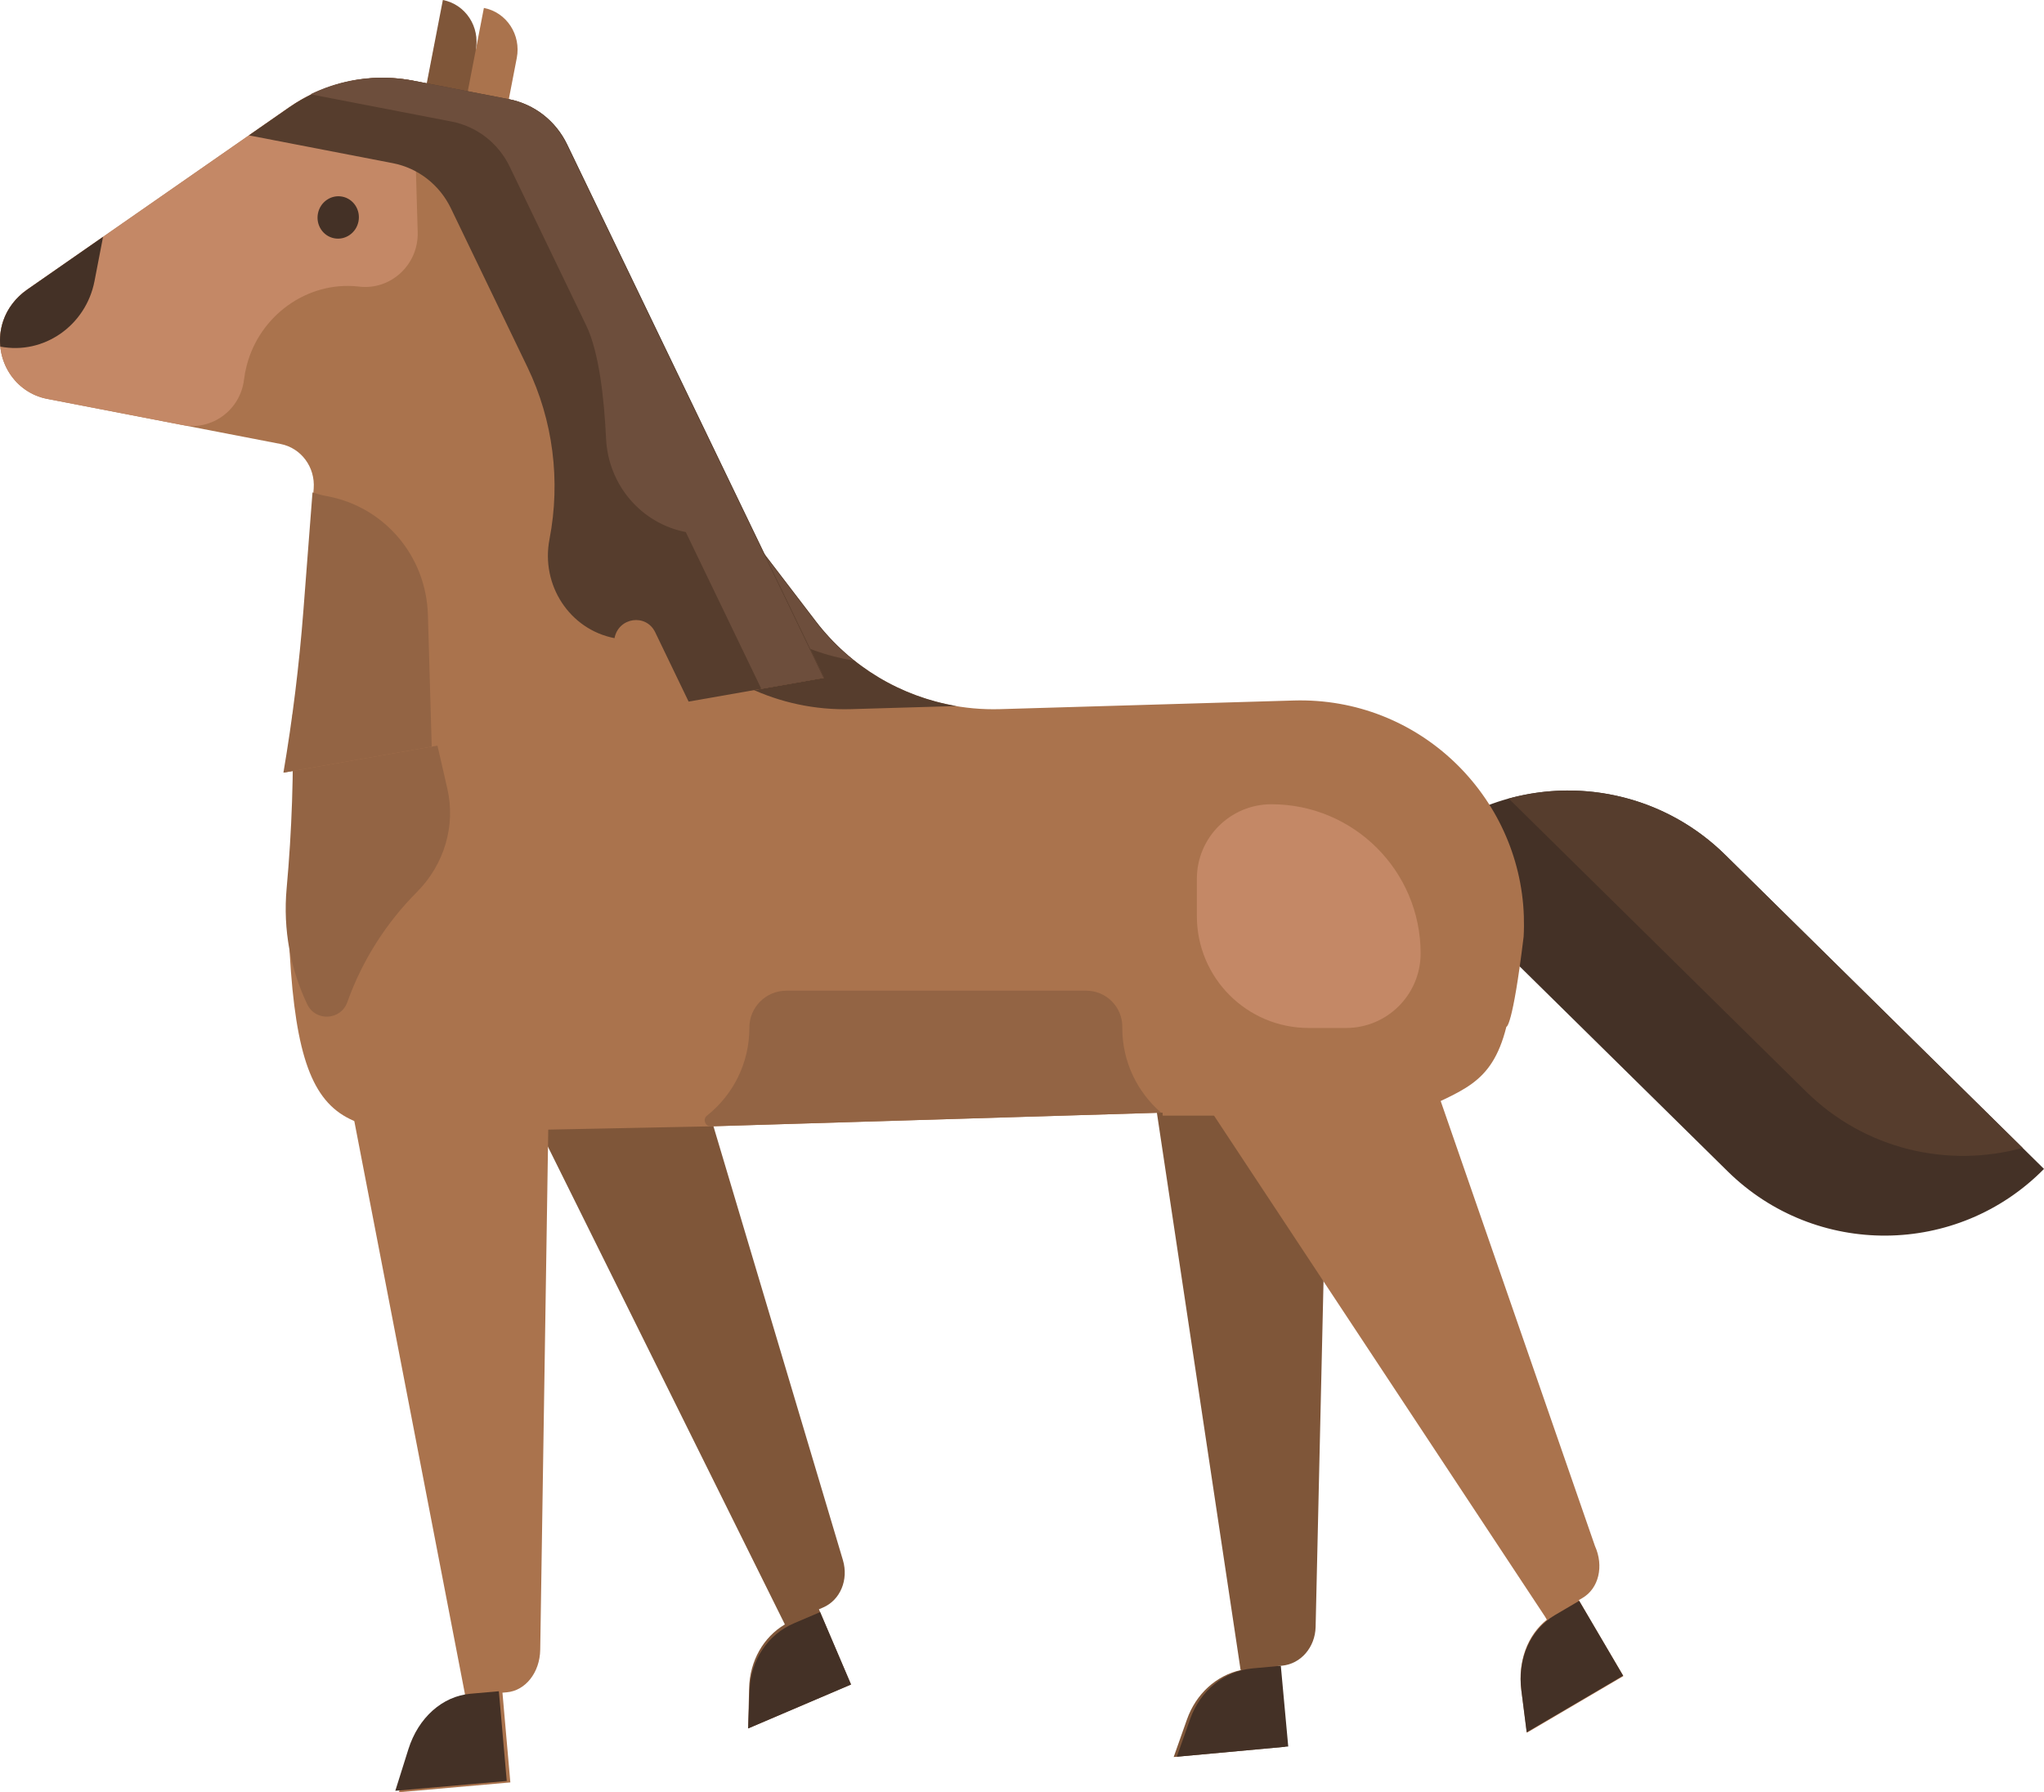 <?xml version="1.0" encoding="UTF-8" standalone="no"?><!-- Generator: Gravit.io --><svg xmlns="http://www.w3.org/2000/svg" xmlns:xlink="http://www.w3.org/1999/xlink" style="isolation:isolate" viewBox="629.051 227.313 548.112 480.646" width="548.112pt" height="480.646pt"><defs><clipPath id="_clipPath_q5dJyZ97z3GN96Qo6oydGOybtPG4HPu1"><rect x="629.051" y="227.313" width="548.112" height="480.646"/></clipPath></defs><g clip-path="url(#_clipPath_q5dJyZ97z3GN96Qo6oydGOybtPG4HPu1)"><g><g><g><path d=" M 1177.163 540.799 L 1177.163 540.799 C 1153.905 564.403 1115.916 564.683 1092.313 541.425 L 1006.837 457.201 L 1006.837 457.201 C 1030.095 433.597 1068.084 433.317 1091.687 456.575 L 1177.163 540.799 Z " fill="rgb(68,49,38)"/><path d=" M 1171.431 535.152 C 1151.457 540.64 1129.186 535.641 1113.369 520.056 L 1033.625 441.479 C 1053.599 435.991 1075.87 440.99 1091.687 456.575 L 1171.431 535.152 Z " fill="rgb(86,61,45)"/></g><g><path d=" M 985.625 498.248 L 981.842 663.634 C 981.716 669.106 977.854 673.56 972.832 674.021 L 971.665 674.129 L 973.654 695.771 L 943.78 698.516 L 947.344 688.429 C 949.767 681.568 955.233 676.635 961.783 675.194 L 961.768 675.038 L 961.707 675.044 L 935.835 502.825 L 985.625 498.248 Z " fill="rgb(127,86,57)"/><path d=" M 948.19 688.351 C 950.89 680.709 957.36 675.443 964.904 674.75 L 972.511 674.051 L 974.5 695.693 L 944.626 698.439 L 948.19 688.351 Z " fill="rgb(68,49,38)"/></g><g><path d=" M 1005.501 483.392 C 1005.146 489.168 1006.274 496.76 1010.104 507.372 L 1056.74 641.905 C 1059.192 647.318 1057.77 653.296 1053.421 655.85 L 1052.41 656.443 L 1064.369 676.809 L 1038.499 692 L 1037.008 680.628 C 1035.999 672.934 1038.62 665.847 1043.844 661.686 L 1043.352 660.849 L 1003.399 600.373 L 948.304 516.977 L 1005.501 483.392 L 1005.501 483.392 Z " fill="rgb(170,115,77)"/><path d=" M 1038.432 691.886 L 1064.302 676.695 L 1052.521 656.632 L 1045.933 660.5 C 1039.401 664.335 1035.95 672.136 1037.02 680.649 L 1038.432 691.886 Z " fill="rgb(68,49,38)"/></g><g><path d=" M 807.342 485.719 L 855.081 645.702 C 856.66 650.995 854.365 656.454 849.727 658.434 L 848.649 658.894 L 857.261 679.069 L 829.67 690.847 L 829.932 680.069 C 830.109 672.762 833.754 666.358 839.512 662.961 L 839.512 662.961 L 839.452 662.82 L 761.357 505.35 L 807.342 485.719 Z " fill="rgb(127,86,57)"/><path d=" M 830.077 680.41 C 830.386 672.503 834.981 665.63 841.949 662.655 L 848.975 659.656 L 857.261 679.069 L 829.67 690.847 L 830.077 680.41 Z " fill="rgb(68,49,38)"/></g><g><path d=" M 717.921 512.577 C 718.976 512.597 720.032 512.614 721.093 512.597 L 753.827 682.137 L 753.843 682.317 C 747.323 683.846 741.907 689.239 739.528 696.803 L 736.019 707.959 L 765.904 705.333 L 763.789 681.261 L 764.957 681.159 C 769.98 680.717 773.821 675.824 773.915 669.746 L 776.444 506.008 L 777.703 505.851 L 717.921 512.577 L 717.921 512.577 Z " fill="rgb(170,115,77)"/><path d=" M 735.055 707.574 L 764.94 704.948 L 762.824 680.876 L 755.215 681.545 C 747.669 682.208 741.222 687.965 738.564 696.418 L 735.055 707.574 Z " fill="rgb(68,49,38)"/></g><path d=" M 831.624 372.815 L 847.798 393.966 C 859.528 409.305 877.922 418.061 897.223 417.493 L 975.952 415.177 C 1009.663 414.186 1036.593 440.867 1037.681 472.999 L 1037.681 473 C 1037.742 474.823 1037.731 476.66 1037.623 478.512 C 1034.632 503.114 1033 502.669 1033 502.669 C 1028.998 518.654 1020.807 519.567 1007.173 526.515 L 1007.173 526.515 L 940.845 526.515 L 940.794 525.703 L 819.215 529.388 L 759.073 530.602 L 759.073 530.602 C 718.298 531.149 707.298 533.649 706.132 465.544 C 707.544 450.012 708.067 434.423 707.701 418.852 L 831.624 372.815 L 831.624 372.815 Z " fill="rgb(170,115,77)"/><path d=" M 970 443 L 970 443 C 958.954 443 950 451.954 950 463 L 950 473 C 950 489.569 963.431 503 980 503 L 990 503 C 1001.046 503 1010 494.046 1010 483 L 1010 483 C 1010 460.909 992.091 443 970 443 Z " fill="rgb(196,136,102)"/><path d=" M 940.415 525.715 L 819.689 529.373 C 818.149 529.42 817.414 527.472 818.621 526.515 C 825.552 521.021 830 512.532 830 503 L 830 502.895 C 829.991 497.453 834.436 493 839.878 493 L 920.349 493 C 925.686 493 930.01 497.332 930.001 502.669 L 930 503 C 930 512.081 934.041 520.213 940.415 525.715 Z " fill="rgb(147,100,68)"/><path d=" M 741.539 406.281 L 749.005 438.802 C 751.309 448.837 748.118 459.244 740.853 466.539 C 732.617 474.809 726.182 484.873 722.178 496.093 C 720.435 500.978 713.661 501.329 711.433 496.645 C 706.994 487.312 704.902 476.682 705.915 465.543 L 705.915 465.543 C 707.324 450.038 707.848 434.476 707.485 418.933 L 741.539 406.281 L 741.539 406.281 Z " fill="rgb(147,100,68)"/><path d=" M 831.68 372.794 L 847.87 393.966 C 857.186 406.149 870.712 414.158 885.552 416.662 L 857.295 417.493 C 837.994 418.061 819.599 409.305 807.87 393.966 L 800.529 384.367 L 831.68 372.794 L 831.68 372.794 Z " fill="rgb(86,61,45)"/><path d=" M 831.53 372.85 L 847.678 393.966 C 850.708 397.928 854.189 401.44 858.009 404.473 C 843.016 402.045 829.335 393.996 819.937 381.706 L 817.228 378.163 L 831.53 372.85 L 831.53 372.85 Z " fill="rgb(109,78,60)"/><g><path d=" M 850.019 409.1 L 781.077 266.02 C 778.03 259.697 772.269 255.219 765.494 253.91 L 767.628 242.869 C 768.835 236.626 764.886 230.615 758.81 229.44 L 756.65 240.612 L 745.775 238.51 L 743.615 249.681 L 739.884 248.96 C 728.346 246.73 716.371 249.299 706.592 256.103 L 636.399 304.943 C 632.852 307.411 630.221 311.135 629.369 315.43 C 627.635 324.183 633.161 332.633 641.681 334.28 L 704.274 346.378 C 709.789 347.444 713.612 352.582 713.169 358.332 L 710.64 391.153 C 709.521 405.676 707.74 420.135 705.303 434.482 L 850.019 409.1 L 850.019 409.1 Z " fill="rgb(170,115,77)"/><path d=" M 752.332 262.955 L 741.329 260.828 L 747.807 227.313 C 753.884 228.488 757.832 234.5 756.625 240.742 L 752.332 262.955 Z " fill="rgb(127,86,57)"/><path d=" M 744.819 427.551 L 743.797 392.22 C 743.335 376.263 731.961 363.14 716.65 360.358 C 716.549 360.339 716.449 360.32 716.348 360.301 C 715.145 360.068 713.98 359.75 712.849 359.37 L 710.404 391.106 C 709.283 405.66 707.496 420.15 705.05 434.526 L 744.819 427.551 L 744.819 427.551 Z " fill="rgb(147,100,68)"/><path d=" M 741.058 289.541 C 741.312 298.298 733.849 305.177 725.368 304.176 C 725.244 304.161 725.12 304.147 724.996 304.134 C 711.493 302.721 698.68 311.86 695.2 325.361 C 694.871 326.632 694.633 327.903 694.476 329.166 C 693.478 337.278 685.891 342.825 678.078 341.315 L 641.681 334.28 C 633.161 332.633 627.635 324.183 629.37 315.429 C 630.221 311.134 632.852 307.41 636.399 304.943 L 706.592 256.103 C 716.371 249.299 728.346 246.73 739.883 248.96 L 741.058 289.541 Z " fill="rgb(196,136,102)"/><path d=" M 654.396 302.689 C 652.085 314.646 640.775 322.516 629.134 320.266 L 629.134 320.266 C 628.914 318.047 629.138 315.724 629.903 313.41 C 631.045 309.955 633.387 307.038 636.335 304.987 L 656.689 290.825 L 656.689 290.825 L 654.396 302.689 Z " fill="rgb(68,49,38)"/><path d=" M 720.824 280.043 C 717.821 279.463 714.903 281.493 714.307 284.578 C 713.71 287.662 715.662 290.634 718.665 291.215 C 721.668 291.795 724.586 289.764 725.182 286.68 C 725.778 283.595 723.827 280.623 720.824 280.043 Z " fill="rgb(68,49,38)"/><path d=" M 850.084 409.089 L 781.155 266.036 C 778.108 259.712 772.347 255.234 765.572 253.925 L 765.494 253.91 L 739.962 248.975 L 739.884 248.96 C 739.043 248.798 738.2 248.668 737.354 248.557 C 737.261 248.545 737.168 248.536 737.075 248.525 C 736.27 248.424 735.465 248.347 734.658 248.292 C 734.604 248.288 734.549 248.285 734.495 248.281 C 724.686 247.643 714.855 250.354 706.592 256.103 L 695.794 263.616 L 734.384 271.075 C 741.159 272.384 746.92 276.862 749.967 283.185 L 770.492 325.782 C 777.355 340.024 779.432 356.233 776.402 371.908 L 776.402 371.908 C 774.017 384.248 781.822 396.133 793.835 398.455 L 793.835 398.455 C 794.917 392.857 802.297 391.79 804.748 396.876 L 813.707 415.469 L 850.084 409.089 L 850.084 409.089 Z " fill="rgb(86,61,45)"/><path d=" M 849.91 409.119 L 780.947 265.995 C 777.9 259.672 772.138 255.194 765.364 253.885 L 765.285 253.87 L 739.753 248.935 L 739.675 248.92 C 738.834 248.757 737.992 248.628 737.146 248.514 C 737.054 248.502 736.961 248.494 736.868 248.483 C 736.063 248.381 735.258 248.305 734.45 248.249 C 734.397 248.246 734.342 248.242 734.288 248.239 C 726.727 247.746 719.157 249.252 712.299 252.597 L 750.154 259.914 C 756.929 261.223 762.69 265.701 765.737 272.024 L 786.262 314.621 C 789.692 321.739 791.057 334.127 791.572 344.953 C 792.163 357.391 801.028 367.699 812.948 370.003 L 812.948 370.003 L 833.207 412.049 L 849.91 409.119 L 849.91 409.119 Z " fill="rgb(109,78,60)"/></g></g></g></g></svg>